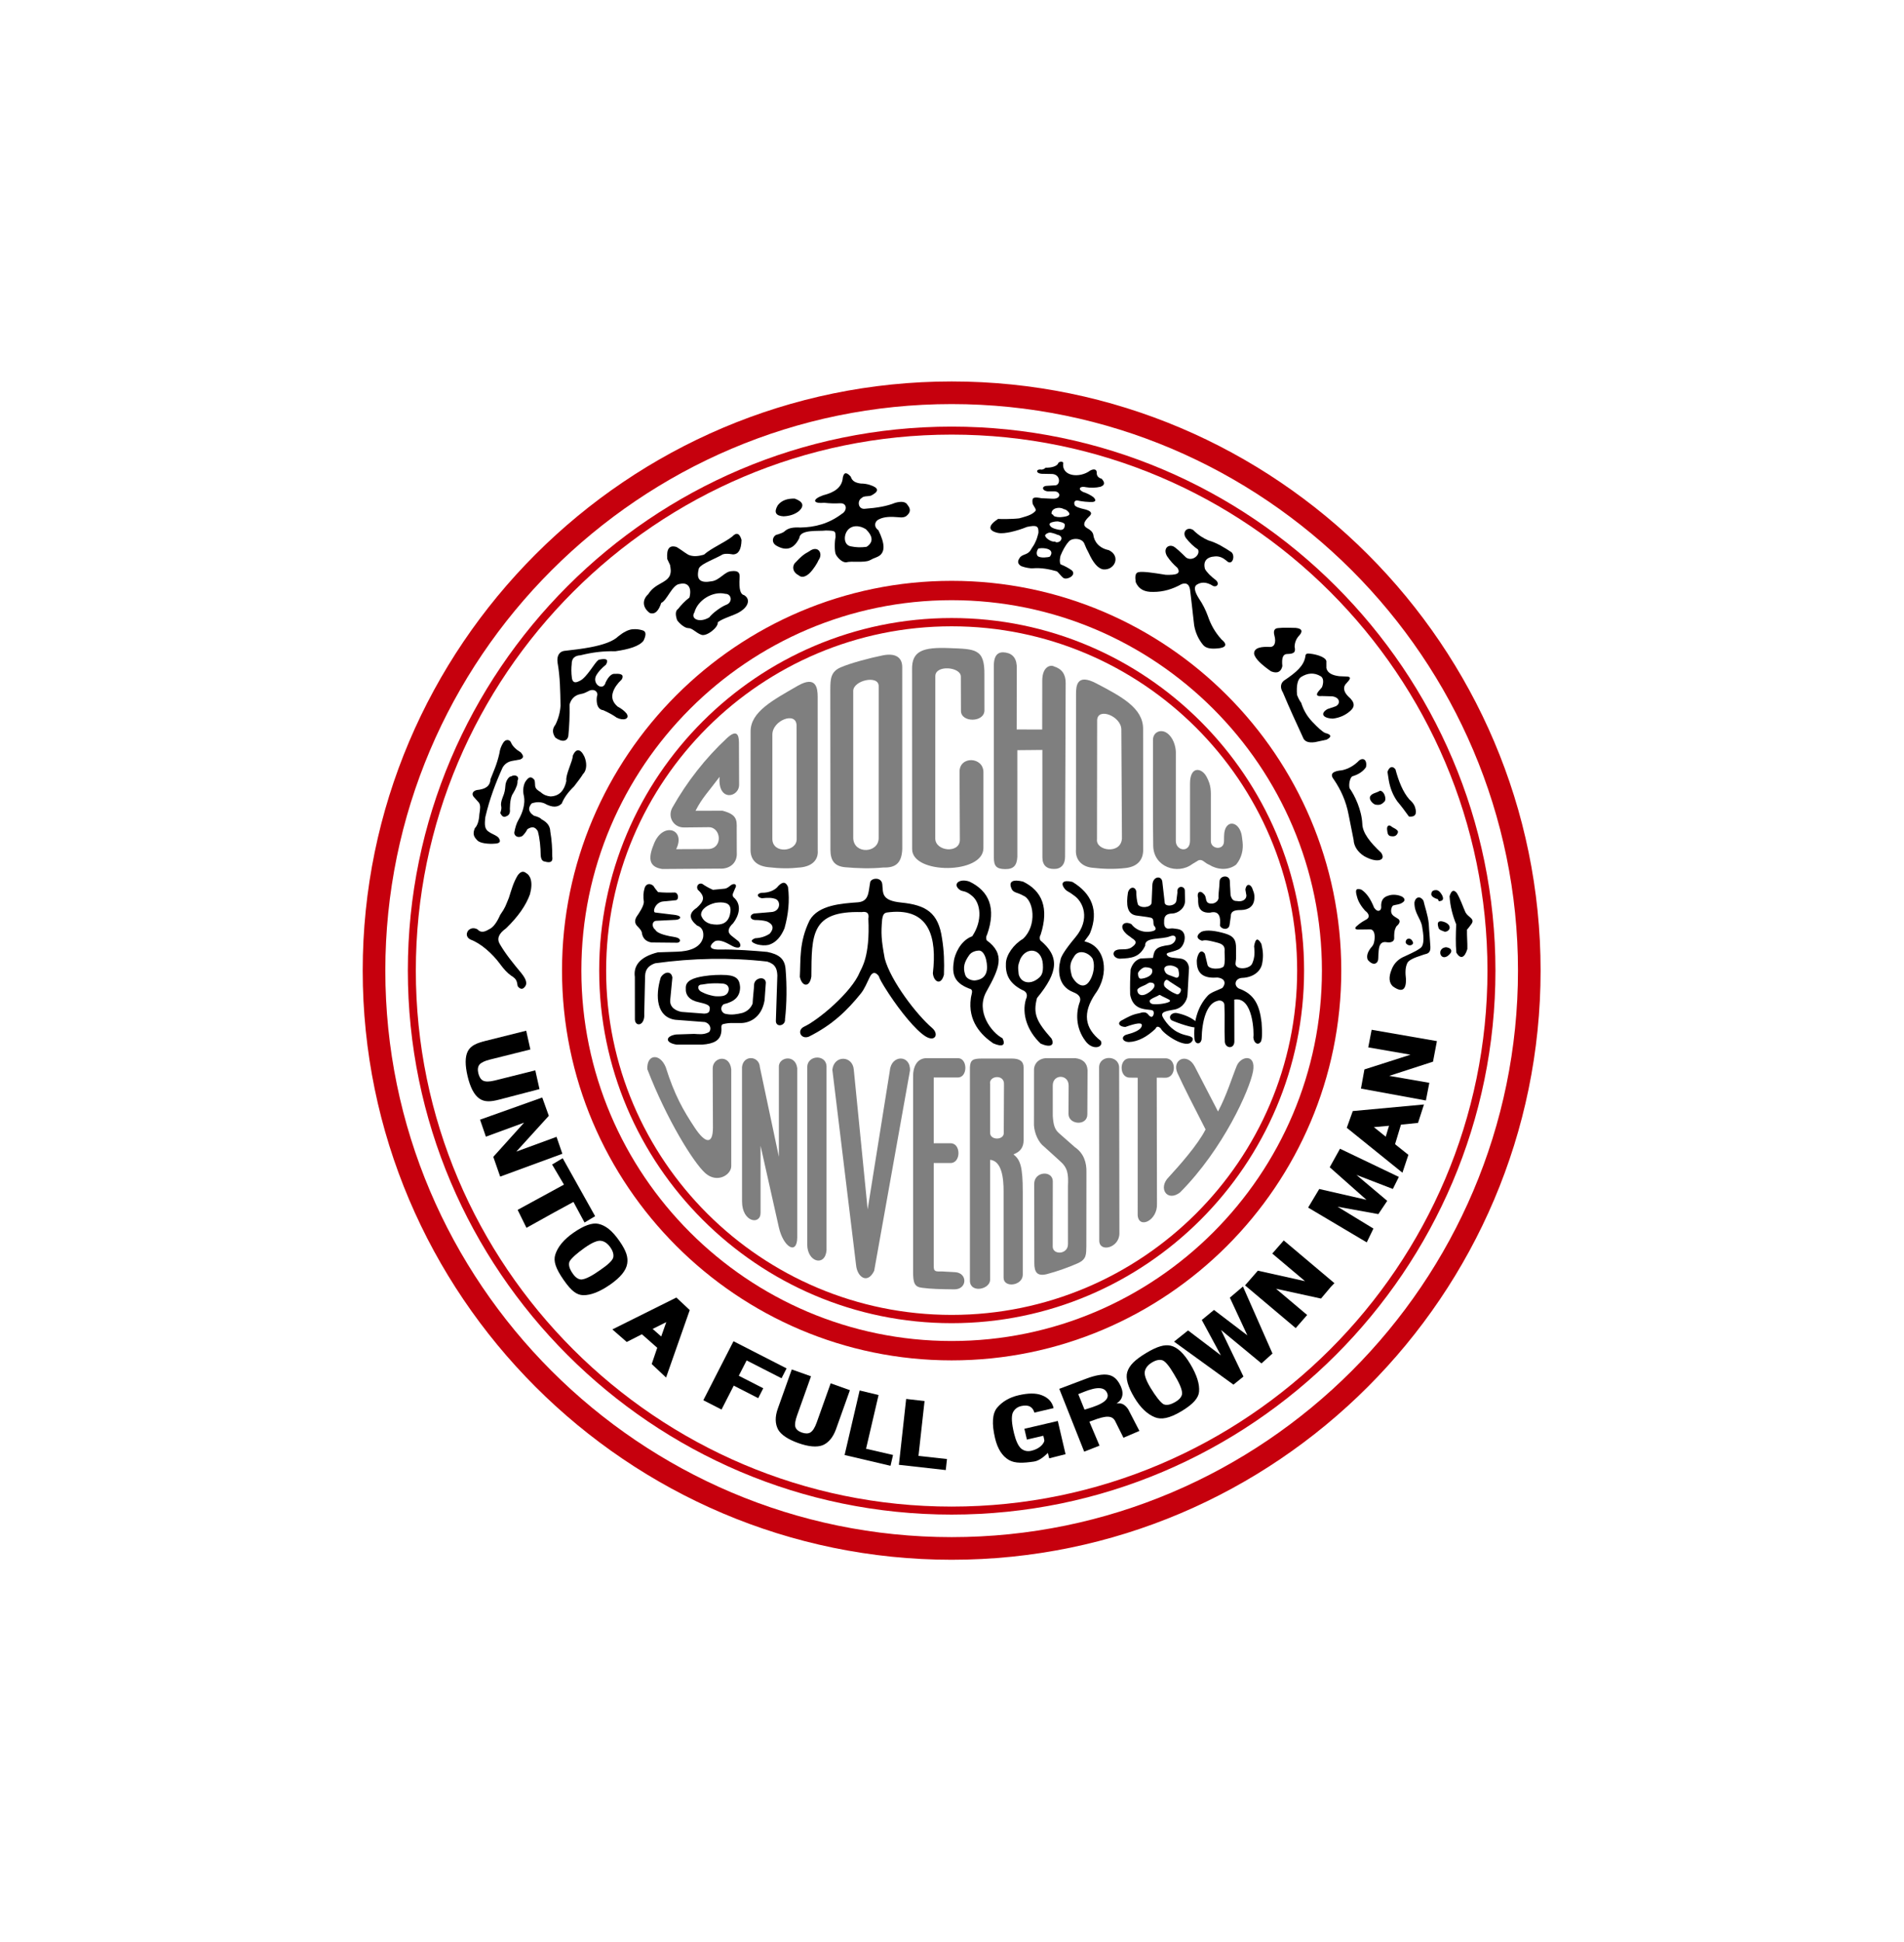 <?xml version="1.0" encoding="UTF-8"?>
<!DOCTYPE svg  PUBLIC '-//W3C//DTD SVG 1.1//EN'  'http://www.w3.org/Graphics/SVG/1.1/DTD/svg11.dtd'>
<svg clip-rule="evenodd" fill-rule="evenodd" stroke-linejoin="round" stroke-miterlimit="2" version="1.1" viewBox="0 0 154 157" xml:space="preserve" xmlns="http://www.w3.org/2000/svg">
    
        <g transform="matrix(1.136 0 0 1.136 -10.5 5.773)">
            <path d="m76.999 25.282c21.326 0 38.719 17.393 38.719 38.718s-17.393 38.718-38.719 38.718c-21.325 0-38.718-17.393-38.718-38.718s17.393-38.718 38.718-38.718zm0 0.569c21.012 0 38.15 17.138 38.15 38.149 0 21.012-17.138 38.149-38.15 38.149s-38.149-17.137-38.149-38.149c0-21.011 17.137-38.149 38.149-38.149z" fill="#c6000d"/>
        
        
            <path d="m80.002 42.347 2e-3 13.59c0 0.625 0.179 0.829 0.802 0.839 0.622 8e-3 0.837-0.273 0.871-0.877l-1e-3 -7.587 1.782-0.017 3e-3 7.65c2e-3 0.576 0.327 0.828 0.834 0.819 0.478 0.011 0.792-0.312 0.78-0.891l0.043-12.349c2e-3 -0.618-0.275-1.005-0.837-1.176-0.203-0.126-0.827-0.032-0.83 1.016l-4e-3 3.478-1.817-6e-3 7e-3 -4.311c0.027-0.694-0.255-1.072-0.783-1.161s-0.856 0.14-0.852 0.983z" fill="#7f7f7f"/>
        
        
            <path d="m56.393 56.769 4.09-0.029c0.645 0.049 1.279-0.35 1.218-1.16l-5e-3 -1.693c0.016-0.629-7e-3 -1.003-1.009-1.265l-1.922 2e-3c0.465-0.918 0.929-1.365 1.713-2.416-0.154 1.816 1.425 1.478 1.389 0.528l-0.011-2.972c-5e-3 -0.621-0.202-0.914-0.858-0.308-1.502 1.396-2.84 3.089-3.885 4.948-0.36 0.656 0.085 1.416 0.83 1.408 0.585-6e-3 1.17-0.012 1.755-0.019 0.901-9e-3 1.033 1.52-0.02 1.554l-2.293 0.011c0.705-1.417-0.914-1.968-1.559-0.438-0.429 1.018-0.445 1.693 0.567 1.849z" fill="#7f7f7f"/>
        
        
            <path d="m68.36 44.005 9e-3 11.404c5e-3 0.723 0.26 1.164 1.055 1.235 0.846 0.074 1.809 0.11 2.719 0.018 0.839 0.028 1.303-0.286 1.341-1.325l-3e-3 -12.939c0-0.706-0.5-1.011-1.383-0.835-0.884 0.176-2.308 0.551-3.003 0.856-0.695 0.304-0.735 0.803-0.735 1.586zm1.631 0.096c0-0.762 1.814-1.165 1.814-0.351l-2e-3 10.818c0 1.076-1.745 1.174-1.81 0.027l-2e-3 -10.494z" fill="#7f7f7f"/>
        
        
            <path d="m74.186 55.357c0 1.802 5.074 1.796 5.075-0.072l2e-3 -5.4c1e-3 -1.114-1.706-1.177-1.701-0.038l0.022 4.841c5e-3 0.994-1.752 0.84-1.752-0.099l5e-3 -11.544c1e-3 -0.831 1.816-0.667 1.818 0.028l7e-3 2.457c0.025 0.828 1.662 0.817 1.672-0.05l-3e-3 -2.509c0.031-1.898-0.645-1.853-2.508-1.926-1.862-0.074-2.662 0.198-2.642 1.506l5e-3 12.806z" fill="#7f7f7f"/>
        
        
            <path d="m85.855 44.327-4e-3 11.043c-0.061 0.704 0.381 1.219 1.13 1.305 0.75 0.086 1.53 0.126 2.411 0.023s1.268-0.62 1.244-1.354l-5e-3 -8.558c0-1.469-1.529-2.288-3.346-3.235-1.361-0.71-1.43 0.159-1.43 0.776zm1.504 1.846c0.041-0.938 1.717-0.273 1.722 0.665l0.043 7.759c-0.068 1.153-1.88 0.892-1.776 0.05l0.011-8.474z" fill="#7f7f7f"/>
        
        
            <path d="m67.461 44.512 3e-3 10.923c0.061 0.704-0.422 1.135-1.213 1.221-0.791 0.087-1.446 0.084-2.327-0.018-0.882-0.103-1.268-0.572-1.244-1.306l5e-3 -8.361c0-1.403 1.626-2.239 3.345-3.235 1.319-0.764 1.43 0.159 1.431 0.776zm-1.504 2.017c-0.041-0.994-1.722-0.33-1.722 0.664l-2e-3 7.434c7e-3 1.087 1.749 0.933 1.734 2e-3l-0.01-8.1z" fill="#7f7f7f"/>
        
        
            <path d="m91.334 47.599c-8e-3 -0.577 0.556-0.816 0.999-0.505s0.619 0.936 0.629 1.347l-2e-3 6.326c-1e-3 0.719 1.01 0.884 1.01-9e-3l1e-3 -4.075c0-1.261 0.825-1.132 1.173-0.49 0.348 0.641 0.313 1.024 0.311 1.669v2.924c0 0.576 0.923 0.683 0.935 0.018l7e-3 -0.4c0.027-1.246 1.135-1.081 1.273 0.082l0.043 0.356c0.063 0.529-0.051 1.123-0.459 1.615-0.582 0.45-1.368 0.352-1.91 0.013-0.329-0.138-0.42-0.32-0.603-0.337s-0.181 0.038-0.602 0.281c-1.051 0.789-2.754 0.217-2.788-1.286-0.035-1.504-8e-3 -6.953-0.017-7.529z" fill="#7f7f7f"/>
        
        
            <path d="m55.334 71.021c-0.058-1.071 0.884-1.174 1.308-0.151 0.629 1.995 1.241 3.066 2.069 4.315 0.77 1.162 1.297 1.189 1.292-0.017l-0.016-4.199c-6e-3 -0.816 1.199-1.052 1.32 0.05v6.896c0 0.625-0.999 1.247-1.842 0.506-0.842-0.742-2.764-3.851-4.131-7.4z" fill="#7f7f7f"/>
        
        
            <path d="m66.718 70.839c0.041-0.836 1.325-0.884 1.373-0.046v13.112c-0.096 1.184-1.373 0.858-1.373-0.414v-12.652z" fill="#7f7f7f"/>
        
        
            <path d="m68.506 71.056c0.116-1.056 1.448-1.027 1.527 3e-3l0.986 9.938 1.583-9.893c0.108-1.128 1.474-1.128 1.432 3e-3l-2.549 14.256c-0.466 0.98-1.219 0.472-1.294-0.436l-1.685-13.871z" fill="#7f7f7f"/>
        
        
            <path d="m77.447 70.232c0.701 0 0.709 1.374 0 1.374h-1.724v4.684h1.207c0.741 0 0.741 1.404-7e-3 1.406h-1.2v7.106c5e-3 0.517-0.048 0.644 0.559 0.609l0.959 0.053c0.91 0.05 0.876 1.231-0.051 1.222-0.968-9e-3 -1.659-0.025-2.276-0.108-0.576-0.058-0.659-0.363-0.659-1.169l1e-3 -13.803c-0.023-0.713 0.246-1.38 0.976-1.374h2.215z" fill="#7f7f7f"/>
        
        
            <path d="m78.3 70.897c0.024-0.546 0.216-0.638 0.868-0.638h2.116c0.563 0 0.839 0.201 0.839 0.638v5.182c-3e-3 0.882-0.776 0.965-0.709 1.016 0.476 0.368 0.649 0.876 0.649 2.644v5.92c-0.021 0.784-1.365 0.941-1.365 0.201v-6.131c5e-3 -1.021-0.146-2.176-0.959-2.262v8.529c3e-3 0.693-1.385 0.984-1.439 0.112v-15.211zm2.426 1.214-0.016 3.46c-3e-3 0.507-0.971 0.518-0.971-0.021v-3.463c-0.122-0.618 1.038-0.742 0.987 0.024z" fill="#7f7f7f"/>
        
        
            <path d="m82.863 71.081c-5e-3 -0.485 0.376-0.874 0.976-0.849h1.958c0.519 0.054 0.846 0.32 0.879 0.849l-0.015 3.154c-4e-3 0.846-1.346 0.74-1.342-0.035l0.01-2.015c4e-3 -0.829-1.13-0.832-1.13-0.012l1e-3 2.175c0.044 0.632 0.127 0.966 0.481 1.259l1.1 0.968c0.607 0.413 0.84 1.068 0.815 1.799l-6e-3 5.246c-0.018 0.564 0.035 0.924-0.622 1.215-0.596 0.263-1.456 0.578-2.18 0.765s-0.9-0.167-0.902-0.773l-9e-3 -5.631c-0.015-0.912 1.297-0.997 1.324-0.217l-6e-3 4.654c-0.012 0.623 1.087 0.591 1.087-0.163l-1e-3 -4.135c0.041-0.885-0.02-1.308-0.587-1.797l-1.109-1.006c-0.401-0.297-0.688-0.942-0.725-1.519l3e-3 -3.932z" fill="#7f7f7f"/>
        
        
            <path d="m87.497 70.904c-8e-3 -0.922 1.426-0.908 1.427 7e-3l0.019 11.793c2e-3 1.036-1.432 1.387-1.433 0.512l-0.013-12.312z" fill="#7f7f7f"/>
        
        
            <path d="m90.247 71.624-0.58-6e-3c-0.744-7e-3 -0.764-1.374 0-1.374h2.561c0.813 0 0.769 1.383-3e-3 1.38l-0.624-2e-3 0.017 8.967c0.055 1.203-1.296 1.829-1.373 0.827l2e-3 -9.792z" fill="#7f7f7f"/>
        
        
            <path d="m93.083 71.307c-0.446-0.969 0.689-1.516 1.228-0.473l1.653 3.194c0.592-1.084 1.039-2.539 1.335-3.249 0.295-0.711 1.391-0.887 1.158 0.396-0.232 1.283-2.112 5.517-5.197 8.615-0.924 0.707-1.597-0.319-0.79-1.106 0.739-0.807 2.043-2.265 2.609-3.379-0.837-1.624-1.549-3.029-1.996-3.998z" fill="#7f7f7f"/>
        
        
            <path d="m62.073 70.874c0.086-0.896 1.232-0.825 1.274 3e-3l1.351 6.374v-6.383c-0.043-0.713 1.177-0.949 1.308 0.074v12.07c-0.023 1.261-0.991 0.666-1.308-0.735l-1.304-5.81v4.777c0 0.882-1.318 0.672-1.318-0.813l-3e-3 -9.557z" fill="#7f7f7f"/>
        
        
            <path d="m85.077 58.21c-0.376-0.452-0.145-0.688 0.525-0.522 1.371 0.828 1.886 2.046 1.264 3.614-0.115 0.289-0.475 0.608-0.383 0.628 1.456 0.324 1.81 2.281 0.73 3.739-0.891 1.341-0.768 2.41 0.404 3.332 0.232 0.473-0.59 0.717-1.101-3e-3 -0.704-0.937-0.667-2.034-0.394-2.762 0.116-0.325-0.062-0.545-0.464-0.701-1.13-0.439-1.087-1.615-0.917-2.256 0.019-0.254 0.324-0.758 1.072-1.653 1.076-1.286 0.575-2.544-0.147-3.003-0.282-0.232-0.416-0.228-0.589-0.413zm0.624 4.815c0.308-0.586 1.057-0.319 1.336 0.128 0.279 0.717-0.143 1.69-0.481 1.847-0.358 0.206-0.774-0.159-0.991-0.592-0.155-0.579-0.19-0.907 0.136-1.383z"/>
        
        
            <path d="m56.289 64.483c-0.418 1.363-0.289 2.831 1.035 3.018 0.622 0.054 1.481 0.107 2.103 0.161 0.492 0.141 0.465 0.671 0.232 0.747-0.326 0.157-0.626 0.118-0.993 0.095l-1.281 0.042c-0.769 0.112-0.822 0.594 0.04 0.723h1.8c0.858-0.06 1.298-0.303 1.372-0.892 0.048-0.237-0.065-0.518 0.122-0.565 0.509-0.128 0.733-0.064 1.257-0.079 0.548 6e-3 1.484-0.313 1.705-1.624 0.014-0.33 0.076-0.924 0.09-1.254-0.034-0.485-0.771-0.36-0.834 0.104-0.013 0.376-0.096 1.015-0.108 1.391-0.151 0.376-0.44 0.571-0.729 0.663-0.382 0.09-0.765 0.159-1.146 0.075-0.345-0.036-0.495-0.449-0.189-0.694 0.762-0.178 1.171-0.527 1.172-1.214-0.034-0.504-0.201-0.799-0.955-0.863-0.544-0.03-1.088-4e-3 -1.631 0.079-0.737 0.117-1.31 0.322-1.28 0.856-0.035 0.487 0.26 0.859 0.913 0.995 0.523 0.117 0.799 0.212 0.792 0.41-6e-3 0.199 0.012 0.387-0.388 0.405l-1.624-0.123c-0.313-0.061-0.857-0.268-0.801-0.857l0.153-1.586c-0.066-0.476-0.55-0.453-0.827-0.013zm2.726 0.575c0.096-0.079 0.146-0.049 0.25-0.071 0.436-0.087 0.98-0.104 1.427-0.064 0.571 0.051 0.485 0.576 0.291 0.748-0.168 0.149-0.387 0.158-0.606 0.158-0.107 0-0.216 0-0.323-0.022-0.283-0.059-0.548-0.127-0.794-0.26-0.347-0.135-0.341-0.411-0.245-0.489z"/>
        
        
            <path d="m55.085 59.108c-0.055-0.366-0.045-0.673 0.065-1.022 0.129-0.323 0.442-0.289 0.626-0.101 0.099 0.168 0.209 0.293 0.319 0.427 0.401 0.045 0.788 0.042 1.189 0.03 0.284 0.015 0.328 0.571 0.027 0.553l-0.856 0.084c-0.576 0.057-0.793 0.802-0.535 0.79 0.408 0.059 1.034 0.118 1.441 0.177 0.483 0.085 0.34 0.321-7e-3 0.341-0.393 0.023-1.004 0.046-1.398 0.069-0.302 0.031-0.324 0.44-0.051 0.645 0.166 0.296 0.896 0.434 1.452 0.527 0.397 0.084 0.364 0.352 0.121 0.388-0.56-6e-3 -1.295-0.013-1.855-0.019-0.368-0.064-0.591-0.269-0.668-0.615-1e-3 -0.217-0.192-0.389-0.283-0.494-0.249-0.218-0.258-0.464-0.103-0.727 0.203-0.288 0.516-0.767 0.516-1.053z"/>
        
        
            <path d="m63.493 58.849c-0.35-0.057-0.414-0.335-0.018-0.389 0.508 0.017 0.979-0.197 1.181-0.483 0.341-0.353 0.552-0.266 0.691 0.066 0.13 0.989 0.024 1.968-0.247 2.94-0.247 0.6-0.603 1.022-1.119 1.183-0.275 0.063-0.552 0.037-0.83-0.031-0.458-0.15-0.506-0.296-0.142-0.438 0.397-0.019 0.744-0.128 1.042-0.328 0.318-0.376 0.25-0.666-0.204-0.869-0.27-0.08-0.552-0.097-0.843-0.101-0.399-0.027-0.411-0.379-0.064-0.462 0.435-0.038 0.87-0.076 1.306-0.114 0.546-0.1 0.594-0.729 0.245-0.907-0.28-0.12-0.604-0.106-0.998-0.067z"/>
        
        
            <path d="m58.924 58.244c-0.145-0.26 0.065-0.507 0.313-0.422 0.242 0.17 0.498 0.311 0.766 0.428l0.823-0.079c0.202-0.022 0.318-0.146 0.469-0.26 0.24-0.155 0.457-0.038 0.29 0.232-0.113 0.309-0.25 0.435-0.125 0.625 0.639 0.53 0.394 1.328-0.016 1.859-0.371 0.347-0.441 0.644-0.113 0.898l0.506 0.4c0.23 0.278 0.127 0.541-0.272 0.403-0.293-0.082-0.872-0.59-1.391-0.435-0.294 0.178-0.685 0.632 0.34 0.609 1.025-0.024 2.46 0.085 3.353 0.168 0.793 0.164 1.26 0.453 1.31 1.25 0.095 1.104 0.087 2.463-0.043 3.538 0.058 0.487-0.703 0.636-0.648 0.061l0.103-3.176c-0.023-0.459-0.121-0.801-0.724-0.986-2.658-0.3-5.32-0.246-7.979 0.122-0.403 0.143-0.69 0.376-0.713 0.887l-0.06 2.698c0.062 0.865-0.628 0.973-0.666 0.425-1e-3 -1.012-2e-3 -2.025-3e-3 -3.037-0.113-0.798 0.353-1.433 1.637-1.752l1.34-0.044c0.916-0.021 1.724-0.292 1.887-1.036 0.048-0.389-0.054-0.695-0.445-0.833-0.566-0.47-0.592-0.873-0.02-1.25 0.513-0.464 0.653-0.778 0.081-1.293zm1.644 0.902c0.597 4e-3 0.721 0.291 0.682 0.651-0.07 0.657-0.419 0.928-0.964 0.93-0.139 0-0.291-0.017-0.454-0.05-0.297-0.09-0.549-0.254-0.672-0.621-0.027-0.423 0.465-0.752 1.027-0.881 0.145-0.02 0.271-0.029 0.381-0.029z"/>
        
        
            <path d="m66.19 64.44c0.157 0.729 0.703 0.776 0.821-0.02 0.02-2.982-0.034-4.685 3.576-4.585 0.393-0.066 0.553 0.092 0.482 0.472 0.133 2.708-0.505 3.543-0.604 3.79-0.581 1.441-2.953 3.418-3.96 3.889-0.557 0.259-0.244 0.931 0.321 0.718 1.703-0.847 2.746-1.886 3.697-3.059 0.291-0.359 0.447-0.791 0.657-1.203 0.177-0.37 0.42-0.346 0.632-0.049 0.045 0.153 0.192 0.461 0.722 1.266 0.823 1.25 1.909 2.59 2.605 3.021 0.697 0.431 0.972-0.171 0.466-0.601-1.087-0.924-2.949-3.347-3.369-4.937-0.245-1.328-0.275-1.79-0.185-2.782 0.074-0.498 0.223-0.488 0.562-0.522 2.821-0.282 3.345 1.824 3.049 4.345 0.047 0.593 0.57 0.933 0.788 0.11 0.033-0.893 0.01-1.687-0.135-2.582-0.262-1.847-1.147-2.377-2.909-2.555-1.438-0.145-1.278-0.683-1.345-1.304-0.057-0.525-0.759-0.459-0.859-0.157-0.135 0.716-0.074 1.362-0.852 1.442-1.202 0.088-2.829 0.189-3.458 1.275-0.776 1.568-0.633 2.845-0.702 4.028z"/>
        
        
            <path d="m77.538 58.221c-0.479-0.392 0.024-0.805 0.733-0.554 1.394 0.671 1.917 1.889 1.254 3.766-0.081 0.137-0.091 0.274-0.032 0.41 1.35 0.983 0.913 1.985-0.016 3.646-0.797 1.425 0.372 2.933 1.144 3.326 0.231 0.473 0.032 0.663-0.667 0.358-0.832-0.565-1.821-1.569-1.586-3.217 0.049-0.35 0.225-0.608-0.141-0.685-1.101-0.434-1.216-1.066-1.06-2.014 0.053-0.321 0.391-1.367 1.3-1.703 0.757-1.131 0.592-2.354 9e-3 -2.853-0.555-0.473-0.669-0.261-0.938-0.48zm1.403 4.353c0.246-7e-3 0.437 0.302 0.519 0.678 0.133 0.609 0.12 1.362-0.819 1.45-0.251 0-0.585-0.118-0.676-0.399-0.186-0.57-0.046-0.93 0.283-1.404 0.177-0.256 0.524-0.322 0.693-0.325z"/>
        
        
            <path d="m81.299 58.241c-0.326-0.637 0.117-0.741 0.788-0.574 1.37 0.671 1.85 1.889 1.253 3.766-0.08 0.137-0.091 0.274-0.032 0.41 1.371 1.147 1.316 2.232-0.232 4.111-0.296 1.124-0.036 1.673 1.036 2.886 0.232 0.474-0.071 0.663-0.771 0.359-0.961-0.898-1.36-2.124-1.055-3.152 0.14-0.29 0.085-0.546-0.282-0.678-0.983-0.511-1.176-1.185-1.141-1.908 0.028-0.576 0.531-1.317 1.213-1.719 1.031-0.943 0.773-2.802 6e-3 -3.084-0.307-0.191-0.643-0.191-0.783-0.417zm0.589 4.933c0.436-0.889 1.525-0.785 1.605 0.365 0.049 0.698-0.129 0.869-0.384 1.06-0.527 0.396-1.166 0.291-1.335-0.329-0.06-0.568-0.07-0.59 0.114-1.096z"/>
        
        
            <path d="m94.418 68.007 0.03-0.337c-0.368-0.32-0.854-0.531-1.381-0.643-0.385-0.084-0.69 0.254-0.417 0.504 0.341 0.169 1.701 0.639 1.768 0.476zm-2.35-0.636c-0.282-0.455 0.202-0.483 0.832-0.606 0.569-0.127 0.88-0.659 0.894-1.05l0.105-1.912c-0.039-0.307-0.192-0.616-0.649-0.667-0.435-0.051-0.779-0.039-0.915-0.238-0.133-0.195 0.236-0.158 0.785-0.39 0.51-0.215 0.758-1.355-0.032-1.466-0.313-0.044-0.31-0.06-0.62-0.029-0.215 0.02-0.364-0.139-0.341-0.488-0.014-0.429 0.177-0.575 0.582-0.589 0.433-0.015 0.916-0.397 0.906-0.9l-0.013-0.73c-7e-3 -0.366-0.601-0.378-0.528 0.136l-0.073 0.58c-0.051 0.41-0.844 0.46-0.833 0.123l-0.164-1.429c-0.031-0.509-0.684-0.461-0.715 0.206l-0.053 1.259c-0.056 0.343-0.789 0.401-0.975 0.112-0.085-0.3-0.114-0.613-0.119-0.934-0.068-0.359-0.463-0.352-0.588 0.075-0.139 0.889-0.064 1.533 0.576 1.643 0.199 0.034 0.777 0.094 1.035 0.154 0.319 0.074 0.119 0.427 0.267 0.598 0.149 0.171 0.188 0.364-0.421 0.41-0.463 0.03-0.934-0.17-1.216-0.547-0.489-0.252-0.881 0.08-0.483 0.561 0.189 0.234 0.306 0.251 0.534 0.446 0.385 0.228 0.298 0.417-0.042 0.649-0.341 0.231-0.79 0.062-1.09 0.198-0.314 0.135-0.227 0.559 0.241 0.606 0.866-0.03 1.428-0.099 1.823-0.924-0.054-0.64 1.164-0.421 1.766-0.668 0.603-0.247 0.506 0.519-0.068 0.62-0.867 0.115-1.061 0.281-1.14 0.916-0.269 5e-3 -0.611 0.035-0.88 0.041-0.301 0.084-0.568 0.317-0.715 0.778-0.034 0.626-0.048 1.162-0.033 1.788 0.139 0.74 0.567 1.012 1.234 1.071 0.269 0.051 0.467-0.02 0.448 0.289-0.051 0.259-0.191 0.328-0.408 0.047-0.157-0.193-0.393-0.153-0.62-0.077-0.509 0.089-0.851 0.289-1.202 0.483-0.438 0.201-0.209 0.49 0.211 0.495 0.75-0.268 1.242-0.362 1.165-0.069-0.082 0.311-0.608 0.491-1.129 0.628-0.371 0.156-0.236 0.502 0.201 0.514 0.652-0.018 1.306-0.371 1.905-0.946 0.081-0.188 0.207-0.185 0.378-0.022 0.123 0.347 1.844 1.567 2.239 0.891 0.157-0.269-0.165-0.344-0.416-0.4-0.909-0.204-1.365-0.781-1.646-1.236zm-0.423-0.977c0.178 1e-3 1.029-0.107 0.889-0.283-0.062-0.079-0.57-0.281-0.705-0.378-0.02 0-0.04 2e-3 -0.06 4e-3 -0.094 0.09-0.561 0.226-0.672 0.398-0.014 0.306 0.37 0.258 0.548 0.259zm-0.37-2.417c0.031-0.158-0.3-0.216-0.472-0.216-0.021 0-0.043 1e-3 -0.065 4e-3 -0.174 0.032-0.45 0.287-0.473 0.424 4e-3 0.219 0.061 0.4 0.218 0.389 0.307-0.021 0.877-0.213 0.792-0.601zm1.71 0.529c0.238 0.022 0.232-0.262 0.158-0.556-6e-3 -0.161-0.353-0.315-0.577-0.315-0.032 0-0.062 1e-3 -0.087 5e-3 -0.262 8e-3 -0.4 0.177-0.325 0.342 0.055 0.16 0.124 0.283 0.416 0.368 6e-3 2e-3 0.408 0.156 0.415 0.156zm0.086 1.189c0.17-2e-3 0.348-0.325 0.199-0.435-0.048-0.036-0.752-0.476-0.861-0.563-0.201-0.159-0.376 0.222-0.256 0.42 0.095 0.154 0.553 0.441 0.701 0.494 0.05 0.01 0.169 0.084 0.217 0.084zm-2.524 0.051c-0.154 0-0.329-0.119-0.326-0.361 4e-3 -0.187 0.539-0.316 0.706-0.451 0.051-0.015 0.135-0.084 0.187-0.084 0.249 1e-3 0.35 0.083 0.319 0.263-0.018 0.234-0.591 0.631-0.821 0.628-3e-3 0 0.015 5e-3 -0.065 5e-3z"/>
        
        
            <path d="m94.548 58.861c-0.117-0.453 0.145-0.615 0.409-0.305 0.208 0.172 0.082 0.535 0.33 0.637 0.35 0.144 0.774-0.114 0.712-0.471 8e-3 -0.372 0.067-0.665 0.075-1.037-0.018-0.479 0.761-0.543 0.734 0 6e-3 0.323 0.045 0.645 0.051 0.967 0.083 0.252 0.179 0.4 0.44 0.396 0.399 0.081 0.691-0.112 0.686-0.397l-0.072-0.419c0.084-0.522 0.429-0.36 0.526 9e-3 0.12 0.269 0.151 0.537 0.082 0.836-0.076 0.329-0.358 0.599-0.911 0.612-0.458-3e-3 -0.744 0.076-0.734 0.444l-0.089 0.615c-0.053 0.394-0.581 0.342-0.684 0.043 0.066-0.588-0.046-1.088-0.706-0.914-0.97 0.053-0.833-0.801-0.849-1.016z"/>
        
        
            <path d="m94.821 61.874c-0.399-0.132-0.417-0.39-0.052-0.629 0.382-0.182 1.067-0.066 1.659 0.104 0.649 0.186 0.832 0.456 0.819 1.083-8e-3 0.348 0.03 0.661-0.032 1.011-0.097 0.539 0.998 0.482 1.181 0.059 0.131-0.301 0.213-0.632 0.137-1.234 0.102-0.612 0.279-0.596 0.52-0.166 0.111 0.48 0.153 0.834 0.065 1.334-0.091 0.652-0.689 1.052-1.425 1.082-0.504 0.02-0.646 0.525-0.249 0.756 1.115 0.398 1.475 1.182 1.621 2.41 0.066 0.827 0.034 1.269-0.067 1.4-0.193 0.248-0.473 0.084-0.517-0.307 0.053-0.281-3e-3 -2.963-1.359-2.713l6e-3 2.993c-0.013 0.569-0.717 0.493-0.681-0.087-0.043-0.909 0.015-1.622-0.029-2.531-7e-3 -0.246-0.283-0.376-0.518-0.275-0.729 0.186-1.078 1.36-1.104 2.72-0.058 0.386-0.447 0.392-0.506 0-0.09-1.108 0.158-2.257 0.945-3.102 0.208-0.223 0.568-0.327 1.035-0.542 0.291-0.345 0.187-0.692-0.353-0.746-0.773 0.056-1.454-0.112-1.462-1.112-0.034-0.227 0.192-1.105 0.573-0.582l0.184 0.77c0.048 0.394 1.088 0.351 1.175 0.093 0.086-0.258 0.058-0.636 0.045-0.996 0.017-0.259 0.023-0.51-0.468-0.643-0.959-0.26-0.951-0.174-1.143-0.15z"/>
        
        
            <path d="m84.663 93.768 1.921-0.725c0.622-0.235 1.176-0.34 1.558-0.271 0.382 0.068 0.624 0.302 0.822 0.658 0.296 0.531 0.3 1.056-0.23 1.384 0.32-0.052 0.556 0.016 0.827 0.392l0.807 1.556-1.136 0.486-0.595-1.194c-0.279-0.559-1.064-0.226-1.831 0.051l0.722 1.706-1.091 0.428-1.774-4.471zm1.352 0.377 0.445 1.104c0.626-0.196 2.043-0.559 1.551-1.29-0.377-0.56-1.527 0.01-1.996 0.186z"/>
        
        
            <path d="m42.531 71.501c0.189 0.801 0.463 1.342 0.839 1.606 0.37 0.26 0.816 0.231 1.406 0.077l2.878-0.75-0.298-1.334-2.879 0.72c-0.388 0.097-0.67 0.1-0.846 8e-3 -0.156-0.083-0.265-0.255-0.332-0.519-0.062-0.263-0.035-0.47 0.081-0.619 0.125-0.146 0.374-0.265 0.747-0.358l2.878-0.719-0.298-1.335-2.878 0.72c-0.602 0.151-1.067 0.316-1.285 0.755-0.193 0.39-0.191 0.976-0.013 1.748z"/>
        
        
            <path d="m44.855 78.662 4.428-1.625-0.416-1.205-2.863 1.05 2.314-2.546-0.468-1.304-4.428 1.578 0.416 1.211 2.721-0.999-2.194 2.434 0.49 1.406z"/>
        
        
            <path d="m111.55 69.019-4.647-0.807-0.242 1.252 3.005 0.522-3.277 1.048-0.247 1.363 4.623 0.848 0.245-1.257-2.856-0.496 3.118-1.011 0.278-1.462z"/>
        
        
            <path d="m104 86.508 0.252-0.262-3.607-3.04-0.817 0.933 2.332 1.966-3.359-0.747-0.912 1.046 3.607 3.04 0.815-0.932-2.216-1.868 3.202 0.699 0.703-0.835z"/>
        
        
            <path d="m50.072 80.465 0.789 1.465 0.755-0.449-2.309-4.127-0.755 0.448 0.845 1.43-3.299 1.798 0.629 1.278 1.944-1.081 1.401-0.762z"/>
        
        
            <path d="m53.348 83.248c-0.541-0.778-1.012-1.114-1.494-1.222-0.442-0.099-1.036 0.116-1.768 0.623-0.71 0.491-1.134 1.018-1.308 1.566-0.145 0.458 0.019 0.975 0.598 1.806 0.574 0.826 0.956 1.07 1.39 1.08 0.53 0.012 1.174-0.233 1.933-0.762 0.717-0.502 1.124-0.993 1.2-1.478 0.07-0.443-0.039-0.876-0.551-1.613zm-3.551 1.449c0.138-0.235 0.499-0.56 1.082-0.976 0.546-0.382 0.944-0.544 1.194-0.482 0.235 0.045 0.443 0.198 0.627 0.461 0.188 0.269 0.255 0.514 0.201 0.734-0.066 0.211-0.37 0.502-0.915 0.873-0.605 0.432-1.054 0.658-1.346 0.679-0.218-3e-3 -0.424-0.142-0.616-0.417-0.249-0.356-0.325-0.646-0.227-0.872z"/>
        
        
            <path d="m56.038 90.846-0.394 1.156 1.022 0.962 1.686-4.803-0.953-0.892-4.557 2.269 1.023 0.893 1.082-0.548 1.091 0.963zm0.643-1.827-0.361 1.022-0.609-0.538 0.97-0.484z"/>
        
        
            <path d="m108.99 74.965 1.215-0.125 0.424-1.312-5.069 0.469-0.427 1.191 3.962 3.197 0.424-1.272-0.949-0.756 0.42-1.392zm-1.928 0.176 1.079-0.097-0.235 0.777-0.844-0.68z"/>
        
        
            <path d="m61.844 92.837 0.558-1.091 2.485 1.27 0.36-0.703-3.78-1.933-2.148 4.199 1.296 0.663 0.87-1.702 1.742 0.891 0.36-0.704-1.743-0.89z"/>
        
        
            <path d="m66.065 97.623c0.753 0.268 1.339 0.319 1.763 0.154 0.41-0.179 0.722-0.552 0.933-1.123l0.995-2.79-1.37-0.489-0.995 2.79c-0.134 0.377-0.287 0.613-0.457 0.712-0.153 0.086-0.353 0.086-0.603 1e-3 -0.248-0.088-0.402-0.221-0.459-0.397-0.049-0.183-9e-3 -0.453 0.12-0.815l0.995-2.79-1.37-0.488-0.995 2.79c-0.208 0.583-0.199 1.084 0.031 1.503 0.217 0.365 0.688 0.679 1.412 0.942z"/>
        
        
            <path d="m70.449 93.884-1.071 4.594 3.269 0.767 0.179-0.77-1.921-0.442 0.892-3.824-1.348-0.325z"/>
        
        
            <path d="m73.761 94.487-0.518 4.688 3.337 0.374 0.087-0.785-2.029-0.223 0.432-3.903-1.309-0.151z"/>
        
        
            <path d="m90.86 91.211c-0.813 0.487-1.217 0.892-1.358 1.365-0.129 0.434 0.046 1.041 0.502 1.806 0.442 0.741 0.939 1.201 1.474 1.411 0.447 0.175 1.012 0.089 1.881-0.431 0.862-0.517 1.217-0.956 1.256-1.389 0.048-0.528-0.152-1.187-0.63-1.98-0.451-0.75-0.914-1.189-1.392-1.297-0.437-0.1-0.963 0.054-1.733 0.515zm1.205 3.641c-0.224-0.154-0.524-0.535-0.9-1.146-0.344-0.57-0.479-0.977-0.401-1.224 0.062-0.231 0.228-0.428 0.503-0.594 0.282-0.169 0.531-0.22 0.746-0.151 0.206 0.08 0.476 0.404 0.809 0.972 0.39 0.633 0.585 1.096 0.587 1.389-0.018 0.218-0.17 0.414-0.458 0.587-0.372 0.224-0.667 0.28-0.886 0.167z"/>
        
        
            <path d="m83.581 97.338c-5e-3 6e-3 -3e-3 0.016 7e-3 0.029 6e-3 0.027 0.01 0.057 0.011 0.093-9e-3 0.077-0.066 0.18-0.171 0.308-0.191 0.2-0.442 0.335-0.747 0.407-0.287 0.067-0.535 0.012-0.746-0.166-0.199-0.192-0.363-0.546-0.49-1.061-0.173-0.71-0.204-1.204-0.092-1.482 0.119-0.245 0.313-0.402 0.586-0.47 0.266-0.062 0.479-0.05 0.64 0.036 0.152 0.083 0.256 0.226 0.311 0.428l1.369-0.32c-0.103-0.441-0.387-0.748-0.854-0.921-0.405-0.156-0.953-0.154-1.645 7e-3 -0.647 0.151-1.158 0.45-1.531 0.895-0.332 0.412-0.381 1.126-0.143 2.145 0.179 0.769 0.514 1.294 1 1.573 0.436 0.244 1.015 0.214 1.775 0.105 0.38-0.054 0.731-0.365 0.991-0.612l0.094 0.382 1.163-0.294-0.552-2.365-2.379 0.556 0.179 0.769 1.17-0.273 0.054 0.231z"/>
        
        
            <path d="m92.834 90.408 0.999-0.797 2.336 1.773-1.359-2.517 0.867-0.715 2.377 1.809-1.247-2.683 0.933-0.792 2.102 4.769-0.784 0.704-2.878-2.38 1.595 3.315-0.712 0.575-4.229-3.061z"/>
        
        
            <path d="m102.38 80.867 0.792-1.322 3.361 0.769-2.615-2.318 0.732-1.317 4.19 2.005-0.427 0.857-2.592-1 2.192 1.847-0.633 0.944-2.9-0.525 2.549 1.554-0.474 0.983-4.175-2.477z"/>
        
        
            <path d="m83.41 28.641c-0.438-0.031-0.409-0.347-0.052-0.304 0.1 0.033 0.301-0.075 0.328-0.133 0.401 0.02 0.858-0.106 0.91-0.342 0.107-0.113 0.339-0.101 0.346 2e-3 -0.135 0.973 1.173 1.108 1.917 0.549 0.25-0.138 0.462-0.103 0.469 0.118-0.016 0.282 0.139 0.403 0.356 0.466 0.27 0.302 0.191 0.463-0.092 0.568-0.315 0.071-0.671 0.094-1.031 0.029-0.417-0.105-0.619 0.136-0.209 0.337 0.272 0.087 0.516 0.208 0.732 0.365 0.212 0.201 0.182 0.326-0.05 0.35-0.327 0.01-0.732-0.029-1.095-0.108-0.19-1e-3 -0.237 0.137-0.196 0.283 0.016 0.177 0.404 0.27 0.791 0.361 0.456 0.128 0.487 0.309 0.226 0.525-0.358 0.357-0.442 0.608-0.127 0.795 0.228 0.122 0.391 0.256 0.448 0.456 0.058 0.507 0.415 0.978 1.102 1.114 0.902 0.427 0.415 1.48-0.422 1.369-0.35-0.081-0.682-0.453-1.009-1.175-0.115-0.206-0.214-0.416-0.295-0.631-0.16-0.459-0.927-0.441-1.129-0.158-0.245 0.276-0.423 0.623-0.579 0.998-0.056 0.254-0.077 0.455 8e-3 0.612 0.233 0.081 0.603 0.279 0.804 0.432 0.34 0.323-0.308 0.689-0.587 0.546-0.192-0.129-0.369-0.418-0.496-0.486-0.497-0.14-1.075-0.264-1.693-0.213-0.141 0.02-0.539-0.04-0.825-0.15-0.211-0.123-0.318-0.297-0.133-0.564 0.151-0.29 0.53-0.222 0.758-0.519 0.194-0.335 0.286-0.405 0.398-0.687 0.083-0.146 0.16-0.465 0.196-0.6 0.018-0.485-0.107-0.574-0.817-0.424-0.374 0.153-0.762 0.274-1.164 0.364-0.307 0.061-0.632 0.118-0.912 0.061-0.735-0.167-0.679-0.54 0.019-0.994 0.163 9e-3 0.969 0.024 1.507-0.042 0.391-0.12 0.942-0.223 1.177-0.561 0.01-0.182-0.244-0.386-0.234-0.567-0.042-0.372 0.102-0.407 0.64-0.304l0.784 0.037c0.626 0.03 0.605-0.488 0.169-0.524l-0.374-1e-3c-0.524 0.036-0.659-0.392-0.152-0.396l0.577-0.034c0.357-0.052 0.355-0.757-0.227-0.806-0.253-5e-3 -0.509-9e-3 -0.762-0.014zm0.178 5.957c0.161-4e-3 0.359-0.033 0.405-0.063 0.186-0.246 0.118-0.415-0.084-0.516-0.125-0.059-0.332-0.091-0.515-0.086-0.067 2e-3 -0.137 9e-3 -0.21 0.021-0.111 0.127-0.189 0.372-0.062 0.535l0.466 0.109zm0.696-1.13c-0.222 5e-3 -0.622-0.252-0.635-0.449 0.052-0.095 0.187-0.188 0.359-0.193 0.07-2e-3 0.375 0.083 0.456 0.119 8e-3 3e-3 4e-3 0.018 0.012 0.022 0.603 0.093 0.299 0.638-0.072 0.536-7e-3 2e-3 -0.038-0.045-0.045-0.043-0.026 5e-3 -0.051 7e-3 -0.075 8e-3zm0.319-0.853c3e-3 1e-3 6e-3 2e-3 0.01 3e-3 0.381 0.083 0.44-0.151 0.445-0.375-0.073-0.141-0.31-0.173-0.488-0.212-0.15-0.016-0.497 0.049-0.563 0.128-0.017 0.021-0.031 0.044-0.038 0.068 0.03 0.277 0.472 0.352 0.628 0.388h6e-3zm0.121-0.887c0.532-0.036 0.767-0.141 0.614-0.344-0.097-0.121-0.197-0.205-0.363-0.233-0.321-0.195-0.902-0.058-0.863 0.336l0.136 0.095c-0.036 0.082 0.25 0.152 0.476 0.146zm-1.136 2.87c-0.183 5e-3 -0.382-0.021-0.465-0.109l0.465 0.109z"/>
        
        
            <path d="m93.684 33.214c-0.291-0.396 0.051-0.842 0.505-0.581 0.39 0.394 0.768 0.607 1.071 0.74 0.656 0.195 1.148 0.513 1.663 0.848 0.296 0.27 0.055 1.025-0.356 0.604-0.254-0.208-0.498-0.333-0.826-0.304-0.581 0.036-0.854 0.35-0.704 0.895 0.144 0.254 0.411 0.516 0.762 0.782 0.3 0.246 0.102 0.543-0.186 0.424-0.472-0.302-0.857-0.294-1.183-0.074-0.195 0.157-0.131 0.483 0.171 0.962 0.28 0.408 0.486 0.829 0.642 1.257 0.19 0.555 0.468 1.108 0.965 1.656 0.474 0.387 0.317 0.614-0.354 0.652-0.393 0.029-0.736-0.011-0.943-0.243-0.312-0.38-0.544-0.835-0.645-1.411l-0.196-1.729-0.097-0.81c-0.063-0.391-0.271-0.506-0.597-0.393-0.645 0.363-1.314 0.56-2.011 0.557-0.619 0.019-1.037-0.181-1.257-0.685-0.059-0.392-0.047-0.674 0.195-0.719 0.289-0.07 1.026 0.039 1.946 0.188 0.705 0.018 1.111-0.055 0.823-0.501-0.264-0.225-0.511-0.493-0.733-0.822-0.308-0.531 0.068-0.855 0.434-0.706 0.188 0.087 0.543 0.43 0.913 0.793 0.434 0.317 1.043-0.169 0.853-0.568-0.298-0.196-0.614-0.497-0.855-0.812z"/>
        
        
            <path d="m98.534 41.461c0.079 0.349 0.535 0.772 1.201 1.236 0.474 0.195 0.734 0.01 0.81-0.373-0.061-0.602 0.054-0.861 0.356-0.859 0.44-0.01 0.616-0.1 0.517-0.51 5e-3 -0.289 0.105-0.542 0.274-0.745 0.303-0.304 0.319-0.546-0.185-0.601-0.391-7e-3 -0.813-0.035-1.257 0.012-0.259 0.015-0.362 0.18-0.272 0.522 0.145 0.523-4e-3 0.847-0.346 0.82-0.519-0.026-1.13 0.027-1.098 0.498z"/>
        
        
            <path d="m100.64 43.375c-0.244 0.211-0.247 0.528-0.056 0.828 0.45 1.075 0.934 2.133 1.423 3.188 0.09 0.257 0.319 0.426 0.864 0.349l0.822-0.177c0.434-0.221 0.281-0.386-0.088-0.472-0.212-0.085-0.545-0.399-0.922-0.796-0.377-0.399-0.614-0.798-0.798-1.358-0.119-0.156-0.215-0.348-0.296-0.563-0.051-0.66 0.036-1.099 0.289-1.271 0.469-0.295 0.936-0.33 1.398-0.053 0.203 0.12 0.22 0.433 0.094 0.777l-0.236 0.276c-0.225 0.272-0.149 0.39 0.229 0.355l0.738 0.021c0.568 0.079 0.594 0.551 0.233 0.712l-0.58 0.197c-0.538 0.314-0.324 0.654 0.39 0.677 0.488-0.06 0.906-0.247 1.252-0.561 0.301-0.27 0.35-0.584-0.157-1.015-0.353-0.349-0.388-0.698-0.13-0.941 0.266-0.28 0.364-0.445 0.066-0.477l-0.563-0.023c-0.52-0.06-0.858-0.235-0.932-0.58l-1e-3 -0.425c0.053-0.299-0.582-0.538-1.167-0.602-0.177-0.019-0.324-0.023-0.33 0.208-0.111 0.663-0.631 1.114-1.542 1.726z"/>
        
        
            <path d="m108.03 49.853c0.137-0.389 0.373-0.433 0.568-0.178 0.225 0.843 0.533 1.621 0.994 2.147 0.2 0.179 0.319 0.324 0.39 0.515 0.173 0.515 0.032 0.747-0.423 0.699-0.267-0.376-0.541-0.738-0.828-1.078-0.318-0.453-0.501-0.918-0.604-1.477l-0.097-0.628z"/>
        
        
            <path d="m106.8 51.595c-0.119 0.269 0.247 0.578 0.383 0.593 0.257 0.042 0.434 0.016 0.667-0.258 0.108-0.254-0.097-0.748-0.361-0.727-0.244 0.156-0.556 0.162-0.689 0.392z"/>
        
        
            <path d="m108 53.938c-0.013-0.221 0.111-0.333 0.274-0.224 0.12 0.129 0.579 0.253 0.494 0.47-0.086 0.221-0.231 0.309-0.561 0.235-0.182-0.073-0.177-0.272-0.207-0.481z"/>
        
        
            <path d="m106.02 49.037c-0.332 0.344-0.745 0.603-1.224 0.704-0.641 0.056-0.899 0.247-0.597 0.639 0.508 0.741 0.879 1.556 1.06 2.507l0.36 1.809c0.016 0.437 0.292 0.874 0.755 1.16 0.267 0.149 0.543 0.265 0.832 0.293 0.445 0.036 0.609-0.197 0.377-0.534-0.776-0.727-1.332-1.41-1.345-2.067-0.045-0.976-0.535-2.01-0.905-2.527-0.083-0.275 0.038-0.795 0.209-0.854 0.423-0.126 0.749-0.336 0.959-0.647 0.095-0.45-0.144-0.724-0.481-0.483z"/>
        
        
            <path d="m111.15 58.589c0.027 0.148 0.232 0.265 0.427 0.316 0.084 0.022 0.07 0.113 0.109 0.157 0.259-0.015 0.37-0.107 0.255-0.384-0.084-0.165-0.205-0.349-0.384-0.401-0.237-0.027-0.412 0.046-0.407 0.312z"/>
        
        
            <path d="m111.67 60.976c-0.118-0.381-0.043-0.484 0.171-0.49 0.266 0.031 0.474 0.15 0.568 0.29 0.141 0.222-0.037 0.447-0.289 0.461-0.194-0.072-0.387-0.121-0.45-0.261z"/>
        
        
            <path d="m111.8 62.621c-0.056 0.251 0.098 0.433 0.278 0.424 0.169-7e-3 0.346-0.141 0.467-0.325 0.092-0.212-0.048-0.344-0.357-0.385-0.17 0.027-0.318 0.091-0.388 0.286z"/>
        
        
            <path d="m112.45 58.709c0.14-0.461 0.317-0.473 0.516-0.233 0.263 0.439 0.411 0.919 0.617 1.378 0.199 0.365 0.668 0.436 0.444 0.801-0.118 0.141-0.172 0.256-0.336 0.429-0.011 0.501 0.039 0.904 0.027 1.376-0.19 0.639-0.494 0.76-0.784 0.259-0.061-0.639-0.038-1.315-0.012-2.014-0.249-0.61-0.425-1.264-0.472-1.996z"/>
        
        
            <path d="m109.95 59.157c0.082-0.457 0.445-0.462 0.643-0.133 0.091 0.427 0.315 1.006 0.376 1.634 0.027 0.535 0.087 1.082 0.115 1.617 0.033 0.474-0.194 0.518-0.459 0.581-0.753 0.239-1.117 0.419-1.193 0.629-0.14 0.309-0.139 0.681-0.086 1.122 0.015 0.693-0.219 1.028-0.937 0.512-0.27-0.255-0.299-0.656-0.1-1.153 0.149-0.418 0.413-0.707 0.771-0.898 0.445-0.219 0.93-0.402 1.302-0.677 0.32-0.238 0.202-1.021 0.113-1.535-0.099-0.578-0.558-0.941-0.545-1.699z"/>
        
        
            <path d="m109.36 62.073c-0.072-0.086-0.024-0.262 0.095-0.33 0.15-0.041 0.265 6e-3 0.343 0.14 0.083 0.143 0.09 0.222-0.093 0.31-0.142 0.024-0.229 1e-3 -0.345-0.12z"/>
        
        
            <path d="m109.06 58.731c0.25 0.146 0.222 0.325 0.028 0.433-0.19 0.137-0.411 0.13-0.642 0.198-0.12 0.047-0.224 0.405-0.106 0.601 0.096 0.181 0.337 0.262 0.488 0.384 0.173 0.174-0.031 0.395-0.159 0.5-0.176 0.294-0.164 0.556-0.161 0.871-0.01 0.236-0.275 0.308-0.538 0.261-0.351-0.063-0.522 0.134-0.561 0.557-0.018 0.216-0.036 0.356-0.034 0.572 0.011 0.36-0.317 0.631-0.745 0.13-0.082-0.19-0.082-0.457 0.201-0.84 0.148-0.157 0.225-0.262 0.263-0.512 0.072-0.437-7e-3 -0.819-0.307-0.821l-0.882 0.012c-0.224-0.023-0.217-0.13-0.013-0.287 0.133-0.126 0.367-0.284 0.553-0.385 0.357-0.155 0.31-0.435-0.014-0.674-0.263-0.299-0.487-0.634-0.577-1.013-0.151-0.516-0.029-0.59 0.317-0.481 0.334 0.218 0.642 0.611 0.906 1.285 0.261 0.377 0.503 0.211 0.507-0.019-0.042-0.523 0.174-0.742 0.511-0.839 0.286-0.107 0.689-0.069 0.965 0.067z"/>
        
        
            <path d="m42.748 61.793c-0.225-0.105-0.391-0.356-0.157-0.663 0.217-0.189 0.426-0.171 0.628-0.077 0.148 0.144 0.275 0.212 0.486 0.167 0.144-0.026 0.257-0.111 0.398-0.18 0.374-0.184 0.634-0.739 0.754-1.006 0.384-0.554 0.37-0.623 0.619-1.217 0.193-0.599 0.309-1.059 0.618-1.583 0.219-0.312 0.425-0.324 0.602-0.181 0.303 0.16 0.519 0.631 0.279 1.517-0.279 0.775-0.833 1.583-1.707 2.427-0.526 0.371-0.66 0.737-0.443 1.11 0.418 0.717 0.942 1.361 1.528 2.063 0.338 0.422 0.493 0.771 0.209 1.036-0.137 0.157-0.326 0.096-0.462-0.1-0.058-0.368-0.077-0.506-0.455-0.739-0.265-0.18-0.545-0.487-0.772-0.8-0.565-0.778-1.402-1.508-2.125-1.774z"/>
        
        
            <path d="m43.373 52.872c0.058-0.37 0.101-0.641-0.037-0.831l-0.31-0.345c-0.242-0.233-0.146-0.473 0.164-0.547 0.616-0.059 0.948-0.271 0.979-0.78 0.213-0.547 0.454-1.041 0.631-1.834 0.046-0.33 0.131-0.507 0.254-0.723 0.176-0.324 0.491-0.255 0.567-0.057 0.118 0.292 0.384 0.521 0.696 0.711 0.224 0.251 0.228 0.397-0.037 0.506l-0.586 0.106c-0.347 0.066-0.551 0.268-0.67 0.477-0.499 1.105-0.923 2.227-1.226 3.519-0.062 0.555-0.064 0.872 0.289 1.073 0.173 0.126 0.633 0.28 0.693 0.46 0.142 0.236 5e-3 0.343-0.304 0.356-0.428 0.038-1.062-0.016-1.252-0.239-0.284-0.279-0.321-0.492-0.172-0.864 0.186-0.18 0.297-0.529 0.321-0.988z"/>
        
        
            <path d="m45.632 50.178c0.307-0.186 0.629 0.024 0.455 0.312 0.028 0.227-0.1 0.533-0.3 0.875-0.165 0.22-0.236 0.617-0.242 1.136 0.039 0.317-0.08 0.46-0.27 0.522-0.176 0.09-0.297-5e-3 -0.414-0.236 0.062-0.181 0.098-0.341 0.073-0.457-0.044-0.145-0.021-0.358 0.102-0.669 0.139-0.32 0.171-0.549 0.188-0.8 0.019-0.383 0.271-0.697 0.408-0.683z"/>
        
        
            <path d="m46.705 50.475c-0.182 0.228-0.276 0.676-0.153 1.135 0.089 0.478-0.068 1.109-0.399 1.673-0.143 0.241-0.231 0.55-0.293 0.89-0.01 0.262 0.281 0.414 0.573 0.247 0.14-0.136 0.261-0.281 0.359-0.484 0.322-0.207 0.559-0.182 0.743 0.145 0.143 0.524 0.195 1.106 0.205 1.715 0.022 0.279 0.119 0.426 0.292 0.441 0.413 0.125 0.59 8e-3 0.531-0.351 2e-3 -0.571-0.031-1.161-0.141-1.792-0.01-0.324-0.161-0.622-0.622-0.864-0.077-0.096-0.258-0.181-0.544-0.255-0.342-0.232-0.477-0.506-0.161-0.875 0.368-0.128 0.654-0.101 0.903-4e-3 0.578 0.326 0.973 0.291 1.243 9e-3 0.146-0.374 0.419-0.777 0.876-1.219 0.281-0.372 0.481-0.619 0.632-0.872 0.308-0.306 0.274-0.841 0.101-1.246-0.263-0.559-0.594-0.615-0.824-0.062-8e-3 0.401-0.531 1.347-0.46 1.797-0.136 0.65-0.48 1.08-1.128 1.101-0.239-0.026-0.474-0.093-0.714-0.315-0.192-0.104-0.358-0.238-0.38-0.431-0.018-0.23-9e-3 -0.364-0.065-0.447-0.193-0.225-0.363-0.23-0.574 0.064z"/>
        
        
            <path d="m48.943 42.091c-0.068-0.467 0.095-0.819 0.543-0.854 0.665-0.075 1.197-0.137 1.802-0.252 0.926-0.177 1.624-0.427 1.985-0.783 0.334-0.272 0.726-0.489 1.042-0.498 0.231-0.018 0.451 0.011 0.663 0.074 0.299 0.075 0.267 0.36 0.085 0.741-0.302 0.396-1.049 0.614-1.998 0.751-0.883-0.018-1.629 0.075-2.496 0.288-0.388 0.024-0.63 0.199-0.623 0.649-0.026 0.21-0.039 0.591 0.017 0.986 0.048 0.259 0.183 0.326 0.378 0.262 0.15-0.054 0.28-0.121 0.384-0.209 0.525-0.448 0.981-1.38 1.198-1.381 0.521-0.106 0.657 9e-3 0.468 0.357-0.337 0.271-0.521 0.491-0.65 0.691-0.446 0.642 0.452 1.272 0.624 0.572 0.199-0.415 0.438-0.642 0.668-0.604 0.501-0.037 0.642 0.107 0.476 0.398-0.329 0.311-0.519 0.602-0.615 0.879-0.131 0.377-0.052 0.733 0.332 1.058 0.274 0.139 0.478 0.307 0.635 0.497 0.238 0.389-0.238 0.527-0.716 0.28-0.232-0.169-0.539-0.343-0.954-0.528-0.244-0.021-0.403-0.217-0.447-0.509-0.024-0.163-0.038-0.382 0.034-0.598-6e-3 -0.238-0.229-0.398-0.532-0.3-0.312 0.145-0.355 0.206-0.702 0.268-0.367 0.079-0.634 0.324-0.749 0.736 0.017 0.806-0.019 1.538-0.086 2.229-0.065 0.382-0.418 0.49-0.926 0.129-0.212-0.314-0.242-0.616 0.012-0.932 0.211-0.439 0.33-0.885 0.357-1.34-0.019-1.022-0.028-2.035-0.209-3.057z"/>
        
        
            <path d="m56.926 35.901c0.121-0.301 0.063-0.499 0.025-0.767-0.067-0.13-0.134-0.297-0.2-0.428-0.063-0.75 0.158-1.01 0.664-0.855 0.292 0.172 0.547 0.382 0.84 0.554 0.333 0.147 0.714 0.109 1.115-0.013 0.48-0.44 1.474-0.867 2.005-1.283 0.305-0.323 0.526-0.243 0.664 0.239-0.018 0.718-0.236 1.018-0.589 1.032-0.39-0.067-0.708-0.072-0.864 0.063-0.754 0.394-1.6 0.687-1.605 1.018-0.171 0.725 0.13 0.977 0.928 0.83 0.555-0.063 0.935-0.691 1.391-0.717 0.512-0.063 0.633 0.105 0.601 0.478-0.055 0.817 0.068 1.175 0.314 1.22 0.492 0.289 0.29 0.822-0.238 1.158-0.405 0.285-1.25 0.469-1.63 0.779 0.061 0.361-0.833 1.061-1.19 0.881-0.368-0.135-0.623-0.477-0.915-0.466-0.257-2e-3 -0.646-0.35-0.789-0.566-0.139-0.398-0.122-0.675 0.074-0.805 0.209-0.264 0.46-0.541 0.803-0.805 0.177-0.664-0.065-1.117-0.69-0.968-0.532 0.038-0.917 1.195-1.316 1.346-0.167 0.519-0.426 0.868-0.827 0.717-0.532-0.403-0.528-0.948-0.1-1.334 0.497-0.784 1.232-0.75 1.529-1.308zm1.762 2.595c0.24-0.888 1.335-1.53 2.198-1.312 0.447-4e-3 0.543 0.608 0.063 0.78-0.372 0.146-0.97 0.584-1.208 0.897-0.705 0.422-1.36 0.103-1.053-0.365z"/>
        
        
            <path d="m67.866 30.164c-0.818 0.287-0.768 0.614 0.052 0.539 0.424 0.048 0.79 0.055 1.118 0.035 0.542-0.037 0.534 0.53 0.151 0.749-0.933 0.706-1.925 0.962-2.969 0.977-0.487-0.025-0.849 0.026-1.111 0.268-0.127 0.118-0.335 0.166-0.495 0.227-0.296 0.019-0.548 0.542-0.076 0.805 0.66 0.374 1.215 0.266 1.616-0.546 0.049-0.648 1.396-0.472 1.893-0.541 0.726 0.014 0.674 0.047 0.69 0.478-0.068 0.227-0.092 1.033 0.025 1.239 0.167 0.291 0.458 0.549 0.719 0.549 0.408-0.117 1.272 0.05 1.682-0.141 0.17-0.093 0.339-0.17 0.508-0.23 0.671-0.269 0.569-0.988 0.117-1.912-0.352-0.248-0.279-0.647 0.047-0.784 0.369-0.188 0.858-0.19 1.35-0.146 0.309 0.042 0.522-1e-3 0.64-0.128 0.224-0.2 0.296-0.436 0.034-0.748-0.124-0.225-0.416-0.274-0.877-0.148-0.587 0.24-1.282 0.36-2.19 0.427-0.465 0.024-0.521-0.588-0.198-0.767 0.123-0.156 0.436-0.11 0.653-0.165 0.605-0.302 0.588-0.556-0.051-0.763-0.173-0.062-0.429-0.106-0.669-0.105-0.34-0.049-0.606-0.15-0.708-0.487-0.265-0.298-0.475-0.37-0.565 0.057-0.048 0.709-0.602 1.065-1.386 1.261zm1.692 2.541c0.3-0.427 0.87-0.418 1.337-0.12 0.519 0.514 0.535 0.932 0.049 1.253-0.389 0.055-0.76 0.044-1.112-0.032-0.495-0.076-0.542-0.711-0.274-1.101z"/>
        
        
            <path d="m64.619 30.881c0.273-0.354 0.691-0.489 1.209-0.474 0.595 0.216 0.699 0.509 0.311 0.879-0.291 0.234-0.66 0.362-1.105 0.381-0.568-0.031-0.706-0.293-0.415-0.786z"/>
        
        
            <path d="m65.898 34.936c0.353-0.368 0.511-0.536 0.967-0.782 0.612-0.457 1.009 0.149 0.661 0.626-0.074 0.191-0.378 0.691-0.663 0.953-0.207 0.189-0.515 0.357-0.76 0.129-0.508-0.264-0.437-0.745-0.205-0.926z"/>
        
        
            <path d="m77 22.068c23.095 0 41.932 18.837 41.932 41.933 0 23.095-18.837 41.932-41.932 41.932-23.096 0-41.933-18.837-41.933-41.932 0-23.096 18.837-41.933 41.933-41.933zm0 1.61c22.208 0 40.322 18.114 40.322 40.323 0 22.208-18.114 40.321-40.322 40.321-22.209 0-40.322-18.113-40.322-40.321 0-22.209 18.113-40.323 40.322-40.323z" fill="#c6000d"/>
        
        
            <path d="m77 36.259c15.279 0 27.741 12.462 27.741 27.741 0 15.28-12.462 27.742-27.741 27.742-15.28 0-27.742-12.462-27.742-27.742 0-15.279 12.462-27.741 27.742-27.741zm0 1.377c14.52 0 26.363 11.843 26.363 26.364s-11.843 26.364-26.363 26.364c-14.521 0-26.365-11.843-26.365-26.364s11.844-26.364 26.365-26.364z" fill="#c6000d"/>
        
        
            <path d="m77 38.906c13.821 0 25.093 11.273 25.093 25.094 0 13.822-11.272 25.094-25.093 25.094-13.822 0-25.095-11.272-25.095-25.094 0-13.821 11.273-25.094 25.095-25.094zm0 0.589c13.548 0 24.599 11.008 24.599 24.505s-11.051 24.505-24.599 24.505c-13.549 0-24.6-11.008-24.6-24.505s11.051-24.505 24.6-24.505z" fill="#c6000d"/>
        </g>
    
</svg>
